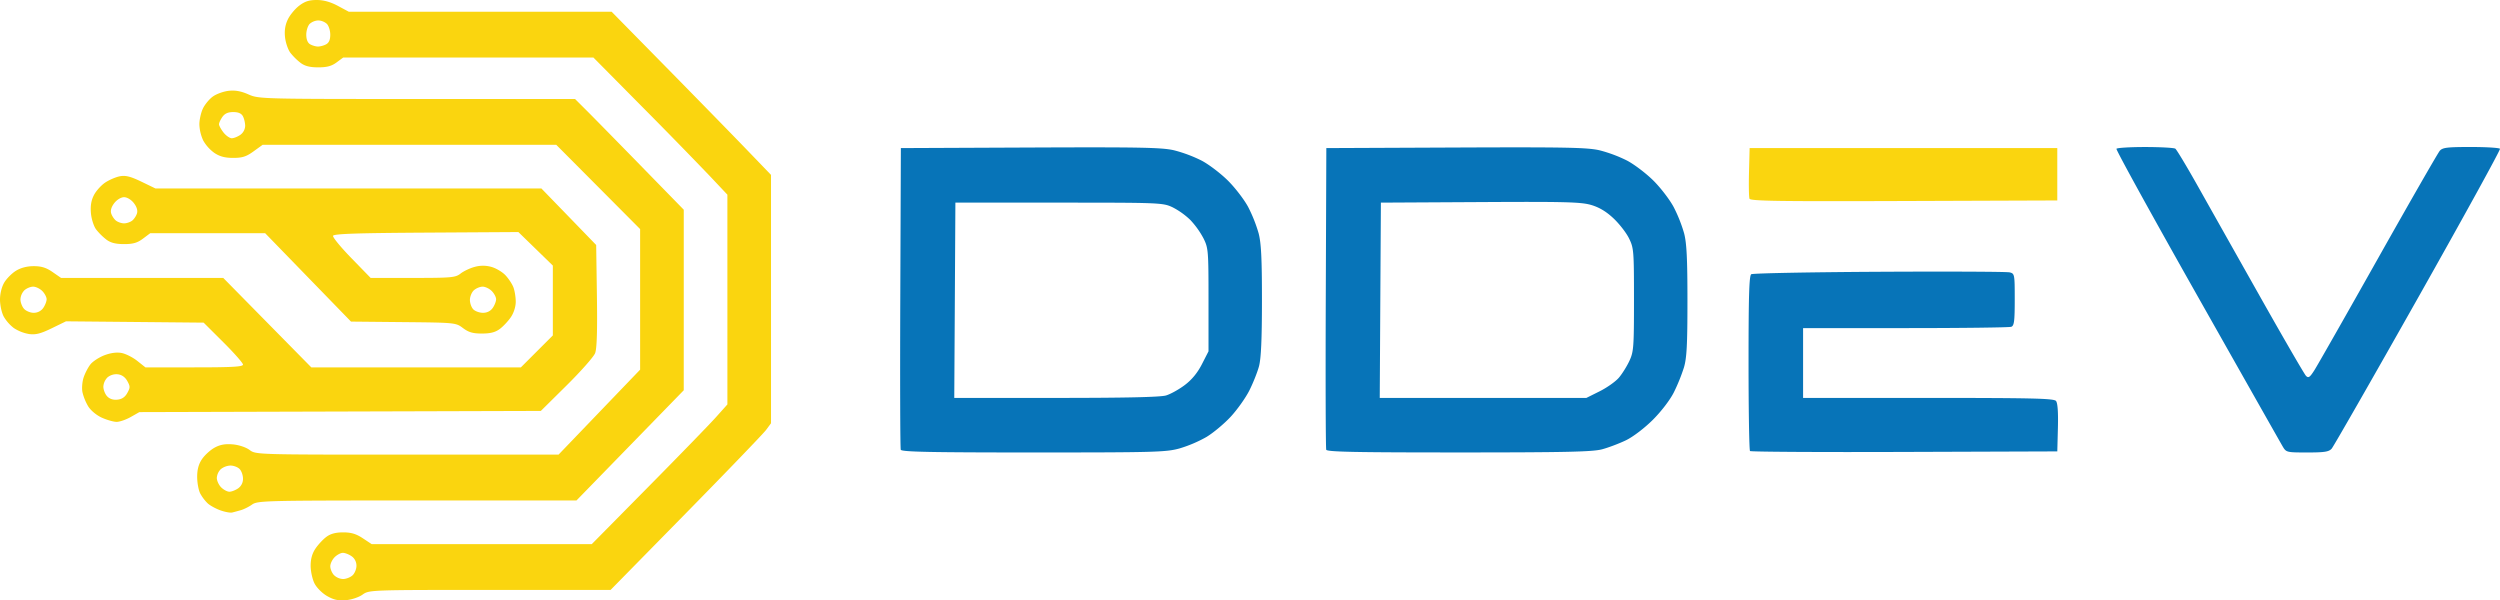 <svg xmlns="http://www.w3.org/2000/svg" viewBox="0 0 166.657 40.022"><path d="M23.053 40.01c-.509.042-.814-.026-1.254-.28-.324-.186-.695-.56-.836-.842-.14-.279-.255-.808-.255-1.176 0-.455.105-.824.327-1.15.18-.265.507-.615.727-.777.274-.204.623-.296 1.114-.296.533 0 .866.1 1.307.391l.592.392H39.45l3.77-3.818c2.075-2.1 4.109-4.195 4.52-4.656l.75-.838V12.978L47.3 11.716a375.424 375.424 0 0 0-4.465-4.571l-3.277-3.31h-16.68l-.444.328c-.329.243-.642.327-1.22.327-.557 0-.89-.084-1.178-.3a4.023 4.023 0 0 1-.681-.674c-.154-.206-.313-.667-.353-1.025-.05-.447.007-.82.182-1.189.14-.295.481-.71.758-.92.378-.29.67-.384 1.18-.382.452.001.916.131 1.402.392l.726.389h17.522l3.754 3.818c2.064 2.1 4.455 4.548 5.312 5.439l1.56 1.62V28.215l-.327.443c-.18.244-2.586 2.744-5.347 5.556l-5.02 5.112h-8.048c-8.014 0-8.051.001-8.49.315-.249.176-.736.338-1.114.37zm-.188-1.41c.2 0 .485-.11.632-.242.146-.132.266-.423.266-.646 0-.254-.121-.49-.324-.632-.177-.124-.44-.226-.581-.226-.143 0-.39.13-.55.29-.16.16-.29.434-.29.607 0 .174.108.436.24.582a.935.935 0 0 0 .607.266zM21.19 3.103c.146.002.391-.063.546-.146.193-.104.281-.305.281-.644 0-.272-.103-.597-.228-.723a.928.928 0 0 0-.572-.228.928.928 0 0 0-.571.228c-.126.126-.229.45-.229.72 0 .315.092.545.255.64.14.082.373.15.518.153zm-5.718 31.063c-.12.03-.468-.035-.774-.143-.305-.109-.688-.318-.85-.465a2.797 2.797 0 0 1-.5-.661c-.112-.217-.204-.714-.204-1.106 0-.5.098-.856.328-1.193.18-.264.556-.605.836-.758.367-.2.704-.26 1.21-.217.405.036.877.192 1.12.373.422.311.43.311 10.509.311h10.087l2.719-2.832 2.719-2.832V15.271l-2.795-2.809-2.795-2.808H17.506l-.603.436c-.485.352-.749.436-1.359.436-.544 0-.895-.092-1.25-.33a2.608 2.608 0 0 1-.75-.836 2.831 2.831 0 0 1-.254-1.066c0-.308.106-.784.236-1.057.13-.274.43-.636.668-.805.237-.17.71-.34 1.051-.378.436-.049.826.022 1.314.238.687.303.823.307 11.235.307h10.54l.766.764c.422.42 2.052 2.08 3.624 3.69l2.857 2.927v6.019l-.001 6.018-3.575 3.673-3.576 3.673H27.81c-10.136 0-10.637.012-11.006.272-.212.15-.55.318-.75.375-.2.057-.461.127-.581.157zm-.178-1.386c.142 0 .404-.102.582-.226a.768.768 0 0 0 .323-.645c0-.23-.103-.52-.229-.646-.125-.126-.398-.228-.606-.228a1.11 1.11 0 0 0-.644.24.904.904 0 0 0-.266.582c0 .188.13.472.29.632.16.16.408.291.55.291zm.156-23.564c.136 0 .393-.102.571-.226a.782.782 0 0 0 .323-.591c0-.201-.067-.492-.15-.647-.104-.193-.305-.281-.646-.281-.348 0-.564.097-.723.323-.124.178-.226.398-.226.49 0 .091.136.338.301.55.166.21.414.382.55.382zM7.768 28.123c-.203-.002-.646-.129-.984-.282-.355-.161-.74-.483-.909-.76a3.426 3.426 0 0 1-.38-.945c-.05-.255-.013-.693.08-.973.092-.28.296-.672.452-.87.156-.2.575-.473.93-.609.42-.16.823-.214 1.148-.153.275.052.745.289 1.044.526l.545.433h3.252c2.534 0 3.253-.04 3.253-.185 0-.101-.59-.772-1.312-1.49l-1.312-1.307-4.588-.044L4.4 21.42l-.948.462c-.738.36-1.072.445-1.511.386a2.68 2.68 0 0 1-1.01-.393 2.657 2.657 0 0 1-.686-.778C.111 20.843.001 20.34 0 19.978c-.001-.393.111-.85.28-1.137.156-.264.507-.62.781-.789.325-.201.74-.309 1.189-.309.511 0 .835.101 1.254.392l.565.391h10.812l2.936 2.982 2.936 2.982h13.97l1.065-1.065 1.066-1.065v-4.656l-1.149-1.118-1.149-1.117-6.148.038c-4.618.028-6.163.08-6.206.212-.032.096.519.767 1.224 1.49l1.282 1.318h2.814c2.591 0 2.842-.024 3.182-.291.203-.16.623-.359.932-.442a2.054 2.054 0 0 1 1.115-.003c.304.082.725.33.937.551.21.221.453.587.538.812.085.225.155.657.155.96 0 .332-.13.742-.327 1.032-.18.264-.513.618-.738.785-.297.22-.628.304-1.188.304-.603 0-.886-.081-1.262-.363-.483-.362-.504-.364-3.976-.399l-3.491-.035-2.863-2.947-2.862-2.947h-7.657l-.485.364c-.376.282-.66.364-1.262.364-.558 0-.89-.085-1.179-.3a4.051 4.051 0 0 1-.685-.68c-.156-.21-.311-.696-.344-1.082-.043-.49.019-.855.202-1.208.144-.279.482-.653.751-.833.27-.18.71-.368.98-.419.38-.07.706.012 1.43.36l.937.453H36.09l1.827 1.884 1.826 1.885.049 3.388c.034 2.34-.003 3.523-.12 3.824-.094.24-.946 1.205-1.894 2.143l-1.724 1.706-13.382.04-13.382.039-.576.327c-.317.18-.743.326-.946.324zm.055-1.48c.303-.03.51-.169.662-.444.2-.359.2-.44 0-.8-.144-.26-.366-.416-.63-.447a.933.933 0 0 0-.687.204.956.956 0 0 0-.278.618c0 .201.111.489.247.639.162.178.4.258.686.23zm-5.573-5.79c.254 0 .49-.12.632-.323.124-.177.226-.44.226-.581 0-.143-.13-.39-.29-.55-.16-.16-.434-.29-.607-.29-.174 0-.436.108-.582.24a.935.935 0 0 0-.266.607c0 .201.108.485.24.632.133.146.424.266.647.266zm29.951 0c.267 0 .5-.116.644-.323.125-.177.227-.44.227-.581 0-.143-.131-.39-.291-.55-.16-.16-.433-.29-.607-.29s-.435.108-.582.24c-.146.132-.266.422-.266.644 0 .222.103.506.229.632s.416.229.646.229zM8.271 14.89c.17 0 .413-.082.54-.182.127-.1.272-.319.321-.486.058-.196-.018-.442-.214-.69-.175-.224-.449-.387-.646-.387-.198 0-.471.163-.647.386-.196.25-.272.495-.214.691.05.167.194.386.321.486.128.1.37.182.54.182zm118.651-1.49c-8.363.03-10.236.002-10.296-.155-.04-.105-.055-.908-.032-1.782l.041-1.591h20.51v3.491z" fill="#fad50f"/><path d="M68.888 30.163c-6.883 0-8.786-.04-8.84-.182-.039-.1-.053-4.665-.032-10.145l.038-9.964 8.626-.038c7.318-.031 8.773-.004 9.585.185a9.203 9.203 0 0 1 1.846.692c.489.259 1.28.863 1.76 1.343s1.084 1.27 1.342 1.757a9.79 9.79 0 0 1 .69 1.74c.172.658.223 1.691.222 4.497-.001 2.579-.059 3.854-.197 4.37-.107.4-.399 1.13-.648 1.623-.25.492-.809 1.278-1.243 1.745-.434.467-1.159 1.072-1.61 1.343a8.692 8.692 0 0 1-1.794.764c-.898.25-1.648.27-9.744.27zm1.51-3.637c4.622 0 6.96-.052 7.334-.164.301-.09.864-.403 1.25-.695.471-.355.848-.814 1.142-1.39l.439-.858v-3.428c0-3.29-.014-3.455-.336-4.104a5.716 5.716 0 0 0-.873-1.22 5.004 5.004 0 0 0-1.191-.851c-.638-.3-.834-.308-7.564-.308h-6.91l-.037 6.51-.038 6.508zm26.851 3.635c-6.882.001-8.783-.037-8.838-.18-.038-.1-.052-4.665-.031-10.145l.037-9.964 8.627-.038c7.318-.031 8.772-.004 9.585.185a9.203 9.203 0 0 1 1.846.692c.488.259 1.28.863 1.76 1.343s1.084 1.27 1.341 1.757a9.79 9.79 0 0 1 .691 1.74c.172.658.223 1.697.223 4.507 0 2.936-.046 3.807-.235 4.442a12.207 12.207 0 0 1-.674 1.661c-.256.507-.841 1.271-1.402 1.829-.554.551-1.31 1.127-1.78 1.356-.451.219-1.171.491-1.6.606-.636.169-2.415.208-9.55.21zm1.616-3.635h6.888l.89-.444c.49-.245 1.066-.654 1.282-.91.216-.255.53-.758.697-1.118.282-.606.304-.91.304-4.073 0-3.27-.014-3.448-.333-4.095-.183-.372-.651-.974-1.04-1.337-.485-.454-.95-.731-1.49-.888-.671-.195-1.743-.223-7.397-.19l-6.612.037-.038 6.51-.038 6.509zm28.086 3.601c-5.606.021-10.237-.007-10.29-.06-.054-.054-.098-2.702-.098-5.883 0-4.469.041-5.813.181-5.903.1-.065 3.941-.139 8.536-.164 4.594-.025 8.505-.007 8.69.04.33.082.338.126.338 1.811 0 1.44-.038 1.742-.23 1.816-.126.048-3.301.088-7.054.088h-6.825v4.654h8.346c6.96 0 8.374.034 8.514.203.11.134.154.743.127 1.782l-.041 1.58zm26.857.036c-1.374 0-1.405-.008-1.637-.4-.13-.22-2.693-4.748-5.696-10.062-3.004-5.315-5.428-9.717-5.387-9.782.04-.066.904-.119 1.92-.118 1.015.001 1.917.05 2.004.11.088.058.784 1.22 1.548 2.58s2.644 4.697 4.178 7.417c1.535 2.72 2.877 5.035 2.984 5.145.164.168.252.11.556-.364.199-.31 2.112-3.672 4.251-7.472 2.14-3.8 3.99-7.023 4.112-7.163.19-.218.491-.255 2.081-.255 1.023 0 1.893.054 1.934.12.04.066-2.417 4.534-5.461 9.928-3.044 5.394-5.637 9.921-5.76 10.061-.186.21-.476.255-1.627.255z" fill="#0774b8"/></svg>